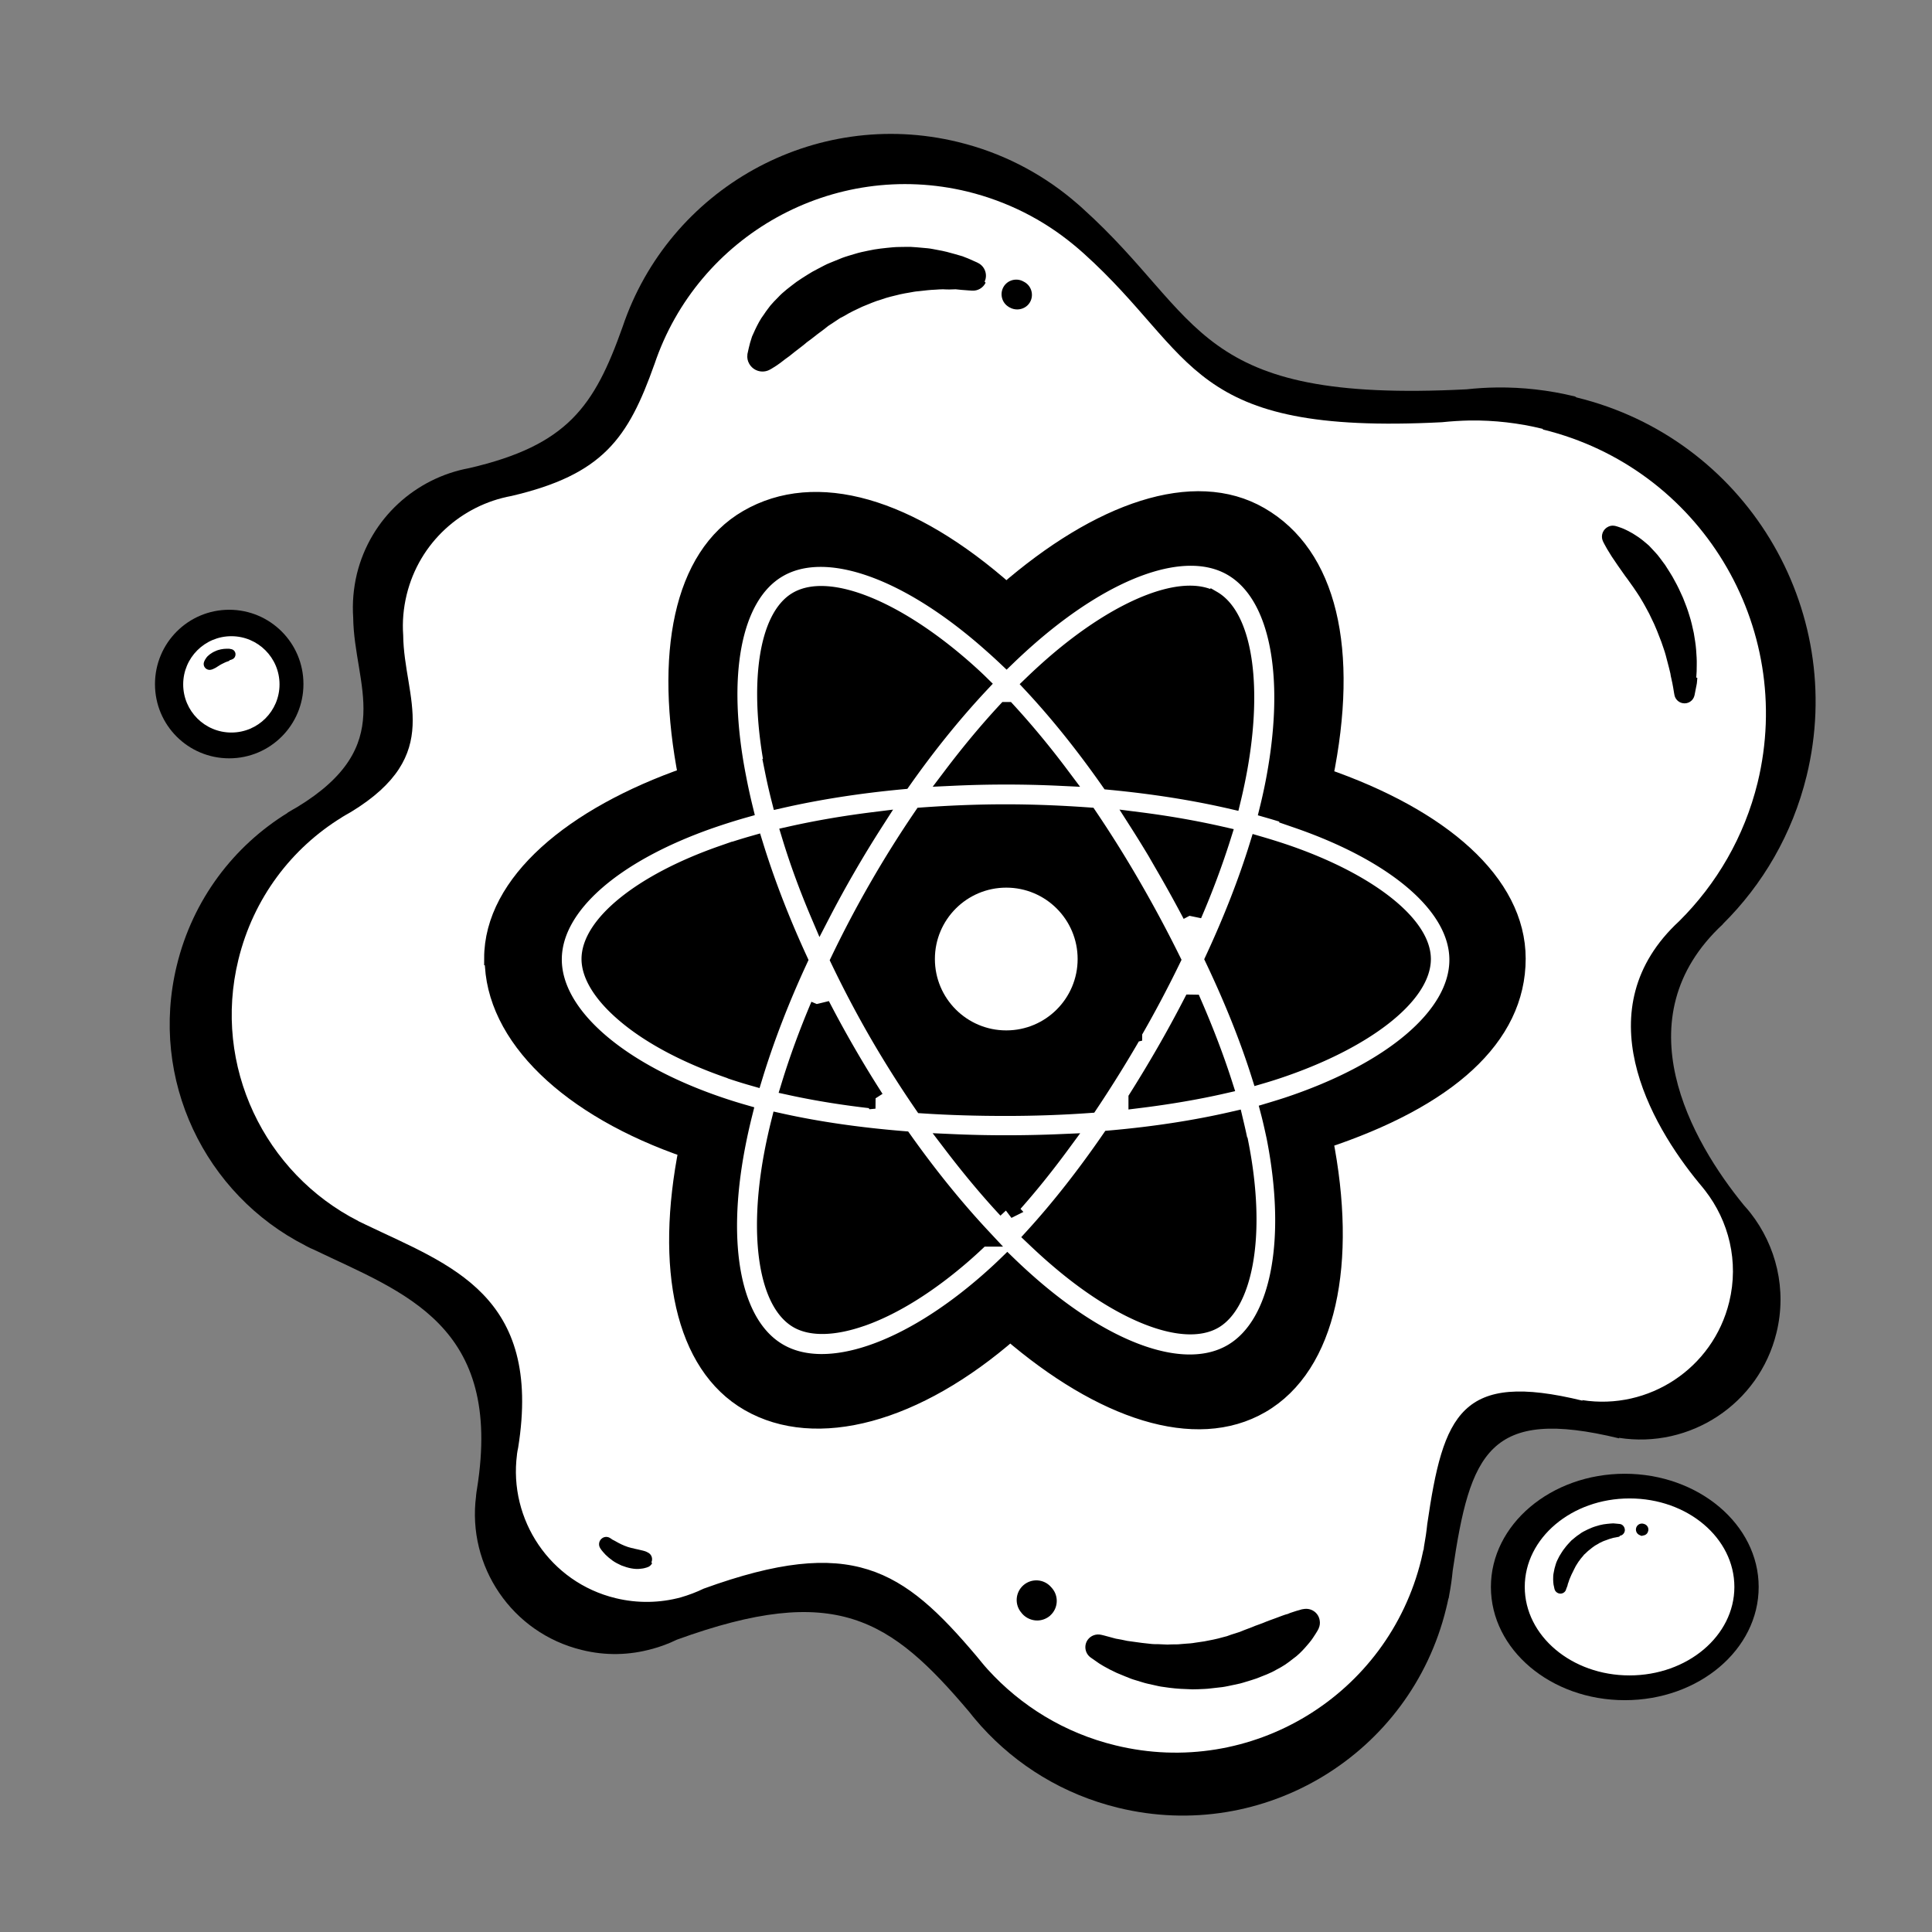 <svg xmlns="http://www.w3.org/2000/svg" width="100" height="100" xmlns:xlink="http://www.w3.org/1999/xlink">
  <rect width="100%" height="100%" fill="#808080" stroke="none"/>
  <path fill="none" d="M-1-1h102v102H-1z"/>
  <g fill="hsl(171, 100%, 41%)">
    <path d="M15.706 35.403c0-2.122-1.72-3.842-3.842-3.842s-3.842 1.72-3.842 3.85 1.72 3.84 3.842 3.84 3.842-1.72 3.842-3.84m68.4 40.87c-3.832 0-6.937 2.63-6.937 5.86 0 3.24 3.1 5.86 6.93 5.86 3.83 0 6.93-2.62 6.93-5.86 0-3.23-3.11-5.86-6.94-5.86m-.95 2.59" clip-path="url(#a)"/>
    <path d="M81.516 20.52c-1.354-.33-2.71-.48-4.04-.464h-.02c-.52.006-1.037.04-1.55.095-14.174.73-13.563-3.68-19.855-9.35-.08-.08-.18-.16-.27-.24l-.33-.28c-1.65-1.36-3.63-2.39-5.86-2.93-7.46-1.82-14.97 2.43-17.37 9.58-1.46 4.11-2.85 6.12-7.94 7.3-2.76.51-5.1 2.58-5.81 5.48-.18.76-.24 1.51-.19 2.25.04 3.5 2.33 6.64-2.91 9.82-.16.09-.32.18-.48.28l-.01.01h.01c-2.78 1.71-4.91 4.48-5.74 7.9-1.44 5.91 1.46 11.86 6.66 14.5h-.01c.04.02.07.03.1.05.11.06.22.11.34.16 4.66 2.24 9.81 3.88 8.45 12.37-.02.12-.04.24-.05.36v.03c-.47 3.62 1.85 7.08 5.47 7.96 1.24.31 2.48.27 3.63-.05h.01c.44-.12.87-.28 1.28-.48 8.23-2.99 11.06-1.08 15.14 3.74.2.26.41.5.62.74l.01.01c1.82 2.01 4.24 3.52 7.08 4.21 7.54 1.84 15.13-2.78 16.97-10.31.05-.18.08-.36.12-.53l.01.01.03-.18c.08-.42.14-.84.18-1.26.9-6.11 1.87-8.49 8.62-6.85l-.02-.03c3.68.58 7.26-1.75 8.16-5.44.55-2.24-.02-4.5-1.34-6.19-.11-.14-.22-.27-.34-.4-2.71-3.31-6.36-9.68-1.09-14.56h-.01c2.06-2.04 3.6-4.65 4.34-7.67 2.12-8.7-3.21-17.47-11.91-19.59m8.7 13.82" clip-path="url(#a)"/>
  </g>
  <g fill="white">
    <defs stroke="white" stroke-width="0" transform="translate(.425 .18)">
      <path id="b" d="M0 0h100v100H0z"/>
    </defs>
    <clipPath id="a" stroke="transparent" stroke-width="0" transform="translate(.425 .18)">
      <use x="-2.347" y="2.698" xlink:href="#b"/>
    </clipPath>
    <path d="M14.468 35.423c0-1.377-1.116-2.493-2.493-2.493s-2.493 1.116-2.493 2.493 1.116 2.493 2.493 2.493 2.493-1.116 2.493-2.493m-2.602-1.218l-.064.024c-.1.03-.224.09-.34.15-.115.06-.216.14-.31.19-.09.05-.174.08-.174.08l-.036.01c-.162.05-.334-.04-.386-.2-.015-.05-.018-.1-.01-.14 0 0 .02-.12.117-.25.046-.07.114-.14.195-.2.082-.06.177-.12.276-.16.1-.05.204-.08.303-.1.1-.02.194-.03.274-.03h.12c.04 0 .07 0 .08.01l.06.01c.16.03.25.19.21.34-.02.1-.1.17-.19.2l-.06.02c-.02 0-.04.01-.05.02m72.46 43.38c-2.99 0-5.42 2.05-5.42 4.58 0 2.53 2.43 4.58 5.42 4.58 3 0 5.43-2.05 5.43-4.58 0-2.53-2.42-4.58-5.42-4.58m-.54 1.98l-.2.04-.11.02-.1.03c-.07.02-.15.04-.24.08l-.14.05c-.05.02-.1.04-.15.07-.05.02-.1.04-.15.08l-.16.09c-.1.07-.2.14-.29.22-.1.07-.18.17-.28.25-.07.1-.17.19-.23.29-.08.09-.13.2-.2.3-.05.11-.11.2-.15.3-.02.05-.05.09-.07.14-.02.04-.04.09-.06.14-.04.08-.07.17-.09.24l-.04.11-.02.09c-.04.11-.07.18-.07.18l-.01.04c-.07.16-.25.23-.41.16-.09-.04-.16-.12-.18-.21 0 0-.02-.08-.05-.23-.01-.08-.02-.17-.02-.27 0-.11 0-.23.03-.36l.04-.2.06-.21c.04-.15.12-.29.19-.43.09-.14.17-.29.28-.42.1-.14.22-.26.34-.39.14-.11.26-.23.41-.32.13-.11.29-.18.43-.25.15-.07.29-.13.43-.17l.208-.06.19-.04c.12-.02.25-.03.353-.04l.15-.01.11.01.21.02c.17.01.29.17.28.34-.017.14-.12.25-.25.27m1.16.01c-.04 0-.08-.01-.117-.03l-.02-.01c-.16-.06-.24-.24-.18-.4.06-.16.24-.24.4-.18l.03.01c.16.06.24.24.17.4-.04.12-.16.19-.28.19M79.86 22.2c-1.26-.31-2.52-.45-3.765-.436h-.02c-.48.01-.96.04-1.44.09-13.23.68-12.66-3.44-18.53-8.726l-.25-.22c-.1-.09-.203-.17-.31-.26-1.542-1.27-3.39-2.22-5.463-2.73-6.96-1.69-13.972 2.27-16.21 8.94l-.003.004c-1.36 3.83-2.66 5.7-7.4 6.81-2.57.47-4.76 2.4-5.42 5.11-.17.7-.23 1.403-.18 2.09.03 3.26 2.17 6.19-2.71 9.16-.15.082-.3.17-.45.26l-.01.01c-2.6 1.595-4.58 4.174-5.36 7.37-1.35 5.51 1.36 11.062 6.21 13.53h-.01l.09.042.31.15c4.34 2.086 9.15 3.616 7.88 11.54-.03.11-.04.223-.06.335v.02c-.44 3.37 1.72 6.61 5.1 7.43 1.15.28 2.31.25 3.38-.04.41-.12.81-.27 1.18-.45 7.68-2.79 10.32-1.01 14.125 3.49.19.23.38.47.58.69l.01.01c1.7 1.87 3.96 3.28 6.6 3.92 7.03 1.72 14.11-2.59 15.83-9.62.04-.16.07-.33.11-.5l.01.01.02-.17c.072-.39.13-.78.17-1.17.83-5.71 1.74-7.93 8.04-6.39l-.02-.03c3.44.54 6.772-1.64 7.61-5.08.51-2.09-.02-4.19-1.25-5.77-.1-.13-.2-.25-.31-.38-2.537-3.08-5.94-9.03-1.02-13.57 1.92-1.91 3.36-4.35 4.05-7.16 1.97-8.12-3-16.3-11.12-18.28m-46.1 58.68c-.04.08-.1.14-.17.18 0 0-.17.09-.44.11-.14.02-.3.01-.467-.02-.17-.03-.34-.086-.51-.15-.08-.04-.166-.08-.245-.12-.08-.04-.152-.09-.223-.138-.14-.1-.26-.205-.357-.3-.045-.047-.09-.098-.127-.14l-.09-.11-.06-.09c-.11-.175-.06-.406.11-.518.13-.09.29-.08.41 0l.09.06c.02.02.06.04.09.05l.11.06c.17.1.39.21.63.29.06.01.12.04.18.05.06.01.12.02.17.04.11.02.22.05.31.07.09.02.17.04.23.06s.09.04.09.04l.04.02c.2.09.28.32.19.52m17.3-66.24c-.13.27-.41.43-.7.41 0 0-.21-.01-.56-.04l-.29-.03c-.1 0-.2.01-.31.01-.11 0-.22 0-.34-.01-.13 0-.26.01-.4.02s-.28.01-.42.03c-.15.02-.3.03-.45.05-.16.01-.31.04-.47.07-.16.03-.32.05-.48.09-.32.08-.66.15-.98.27-.33.09-.65.24-.98.37-.32.15-.63.29-.92.47l-.23.12-.21.14c-.14.09-.28.18-.41.27-.25.21-.51.38-.74.57-.11.093-.24.18-.35.262-.11.09-.21.18-.32.26-.22.16-.41.32-.58.454l-.26.19c-.08.06-.15.12-.22.17-.14.1-.25.18-.34.23-.08.053-.13.08-.13.08l-.09.05c-.38.2-.85.06-1.06-.32-.08-.14-.11-.3-.09-.46 0 0 0-.06.03-.16.02-.11.06-.26.11-.46.03-.095.06-.204.1-.32l.16-.354c.12-.25.262-.54.47-.81.094-.15.21-.29.32-.44.12-.14.25-.28.394-.42.27-.295.61-.54.95-.8.17-.12.36-.24.55-.36.09-.057.19-.12.28-.17l.3-.16c.2-.1.4-.22.61-.3.213-.09.426-.17.64-.26.215-.08.44-.14.655-.206.22-.07.44-.114.66-.16.44-.1.88-.14 1.3-.18.22-.02.43-.014.63-.02s.41 0 .6.02l.56.05c.19.017.36.06.52.087.17.03.32.06.48.1.16.04.3.08.44.12l.38.11c.11.04.19.08.28.11.33.14.51.23.51.23.36.17.52.606.35.97m1.25 1.31c-.36-.21-.48-.68-.27-1.04.21-.36.68-.48 1.04-.27l.055.03c.36.21.48.68.27 1.04-.14.24-.4.37-.66.37-.13 0-.27-.033-.39-.104l-.06-.03zm2.14 67.74c-.2.17-.44.25-.67.25-.28 0-.57-.12-.77-.344l-.04-.05c-.37-.42-.325-1.06.095-1.43.422-.37 1.062-.33 1.43.09l.045.05c.37.42.33 1.06-.09 1.43m13.9.67s-.02.04-.07.13c-.05.08-.12.2-.23.36-.05.07-.11.16-.18.24-.07.09-.15.17-.23.268-.17.187-.37.397-.63.578-.12.1-.25.19-.39.29-.14.09-.29.18-.45.26-.31.186-.67.314-1.03.456-.186.068-.38.12-.57.18-.1.03-.19.06-.29.084l-.3.065c-.2.04-.4.09-.61.12-.206.02-.41.05-.62.07-.205.027-.41.03-.62.04-.205.01-.41.01-.615-.006-.41-.01-.804-.05-1.19-.11-.19-.02-.38-.07-.56-.11-.18-.04-.36-.075-.53-.13l-.49-.15c-.154-.047-.3-.12-.44-.17l-.41-.17c-.13-.06-.25-.12-.37-.18l-.31-.17c-.09-.05-.16-.1-.23-.14-.276-.19-.43-.3-.43-.3-.3-.21-.37-.625-.16-.92.16-.225.44-.32.7-.26 0 0 .186.04.5.13.08.02.17.05.26.07.09.015.18.03.28.05.1.02.204.04.31.065l.364.05c.25.04.52.07.81.1.14.02.29.02.44.02.15 0 .3.02.46.02.15-.01.31-.01.47-.01.16 0 .32-.03.48-.035.16-.01.32-.02.48-.05.16-.03.32-.04.48-.07.32-.06.638-.12.946-.21l.23-.06.22-.08c.15-.05.3-.09.44-.14.28-.12.56-.21.814-.32.13-.05.26-.09.383-.14.12-.05.24-.1.354-.14.24-.08.45-.17.65-.24.1-.036.194-.07.284-.09.09-.04.17-.07.24-.09.15-.05.27-.09.36-.11.09-.03.14-.04.14-.04l.08-.013c.39-.07.76.18.83.57.03.15.01.3-.05.43m19.6-49.2l-.025.28c-.01.08-.03.15-.04.21l-.08.41c-.06.288-.34.47-.623.41-.22-.043-.38-.22-.417-.42 0 0-.03-.15-.07-.41-.02-.064-.02-.14-.04-.213-.02-.07-.03-.15-.05-.23-.02-.08-.04-.17-.05-.26l-.07-.29c-.05-.202-.11-.42-.17-.65-.06-.23-.15-.46-.23-.703-.098-.234-.18-.484-.29-.73-.098-.25-.23-.484-.34-.73-.13-.234-.25-.475-.39-.7-.13-.23-.28-.44-.42-.65-.15-.2-.28-.404-.426-.59l-.38-.54-.32-.472c-.09-.15-.17-.28-.24-.39-.13-.22-.2-.37-.2-.37l-.02-.04c-.125-.29.004-.62.29-.75.12-.058.25-.06.37-.03 0 0 .16.04.43.15.14.06.29.14.464.24.17.104.364.23.55.385.1.08.193.16.293.25.09.1.183.19.28.3.1.103.19.21.28.333l.27.364c.16.26.343.52.49.81.16.28.295.58.43.88.12.3.24.605.33.914.1.3.163.61.23.91.05.3.1.59.12.86.02.28.04.54.033.78 0 .24-.005.47-.025.67" clip-path="url(#a)"/>
  </g>
  <g stroke="null">
    <path fill="hsl(171, 100%, 41%)" d="M25.588 49.62c0 3.993 3.9 7.722 10.05 9.824-1.23 6.18-.22 11.163 3.145 13.104 3.46 1.996 8.615.615 13.507-3.662 4.77 4.104 9.59 5.72 12.953 3.772 3.456-2 4.507-7.32 3.246-13.695 6.4-2.118 9.98-5.297 9.98-9.344 0-3.91-3.91-7.28-9.98-9.37 1.36-6.64.21-11.5-3.3-13.52-3.38-1.95-8.26-.25-13.1 3.96-5.04-4.47-9.87-5.84-13.37-3.81-3.38 1.95-4.34 7.02-3.11 13.32-5.94 2.07-10.05 5.52-10.05 9.41z"/>
    <path fill="white" d="M67.218 42.328a31.463 31.463 0 0 0-1.512-.476 28.58 28.58 0 0 0 .233-1.03c1.14-5.557.39-10.033-2.16-11.506-2.45-1.413-6.46.06-10.51 3.582a31.416 31.416 0 0 0-1.17 1.073 28.597 28.597 0 0 0-.78-.71c-4.24-3.76-8.5-5.35-11.05-3.87-2.45 1.42-3.18 5.63-2.14 10.89a31.37 31.37 0 0 0 .34 1.56c-.6.17-1.19.36-1.74.55-4.97 1.74-8.15 4.45-8.15 7.27 0 2.91 3.41 5.83 8.59 7.6a26.698 26.698 0 0 0 1.27.4 30.725 30.725 0 0 0-.37 1.68c-.99 5.18-.22 9.28 2.22 10.69 2.52 1.46 6.75-.04 10.87-3.64.32-.28.65-.58.98-.9a30.835 30.835 0 0 0 1.27 1.16c3.99 3.44 7.93 4.82 10.37 3.41 2.52-1.46 3.33-5.87 2.27-11.24-.09-.41-.18-.83-.29-1.25.3-.09.59-.18.87-.27 5.38-1.78 8.89-4.67 8.89-7.62 0-2.83-3.28-5.56-8.35-7.31z"/>
    <path fill="hsl(171, 100%, 41%)" d="M66.05 55.352c-.257.085-.52.167-.79.246-.594-1.88-1.396-3.882-2.378-5.95.937-2.018 1.708-3.993 2.286-5.863.48.14.947.286 1.397.44 4.346 1.497 6.997 3.71 6.997 5.413 0 1.816-2.863 4.173-7.512 5.714zm-1.93 3.822c.47 2.374.538 4.52.227 6.2-.28 1.507-.843 2.512-1.538 2.915-1.48.85-4.65-.26-8.06-3.2-.4-.34-.79-.7-1.19-1.08 1.32-1.45 2.64-3.13 3.93-5 2.27-.2 4.41-.53 6.36-.98.09.38.18.76.25 1.13zM44.614 68.14c-1.446.512-2.598.526-3.294.125-1.483-.855-2.1-4.153-1.26-8.578a28.79 28.79 0 0 1 .344-1.56c1.924.426 4.054.732 6.33.917 1.3 1.83 2.66 3.51 4.032 4.98a24.707 24.707 0 0 1-.895.825c-1.82 1.59-3.64 2.72-5.25 3.29zm-6.775-12.8c-2.29-.782-4.19-1.8-5.48-2.91-1.17-.997-1.76-1.988-1.76-2.792 0-1.71 2.55-3.89 6.8-5.374a28.95 28.95 0 0 1 1.61-.51c.59 1.913 1.36 3.912 2.29 5.933-.95 2.052-1.73 4.082-2.32 6.016a24.717 24.717 0 0 1-1.16-.362zm2.27-15.458c-.89-4.512-.3-7.915 1.18-8.768 1.57-.91 5.04.387 8.7 3.64.23.206.47.424.7.65-1.37 1.464-2.72 3.133-4 4.95-2.21.205-4.33.534-6.27.975a29.418 29.418 0 0 1-.33-1.45zm20.26 5.002a63.81 63.81 0 0 0-1.43-2.35c1.5.19 2.93.442 4.28.75-.41 1.297-.91 2.654-1.51 4.044a69.93 69.93 0 0 0-1.35-2.444zm-8.26-8.047c.92 1.003 1.85 2.122 2.76 3.337a59.084 59.084 0 0 0-5.55-.002c.91-1.203 1.84-2.32 2.78-3.335zm-8.32 8.06a59.29 59.29 0 0 0-1.33 2.43c-.59-1.386-1.09-2.748-1.49-4.064 1.34-.3 2.77-.545 4.26-.73a58.99 58.99 0 0 0-1.44 2.365zm1.48 11.99c-1.54-.17-2.99-.403-4.33-.695.41-1.34.92-2.73 1.52-4.146a58.928 58.928 0 0 0 1.33 2.43 59.297 59.297 0 0 0 1.47 2.412zm6.88 5.694c-.95-1.02-1.9-2.16-2.83-3.38.9.04 1.81.06 2.74.06.95 0 1.9-.02 2.83-.06-.92 1.25-1.84 2.38-2.76 3.39zm9.57-10.6c.62 1.43 1.15 2.82 1.57 4.13-1.36.31-2.84.56-4.38.75a70.162 70.162 0 0 0 1.44-2.39 63.738 63.738 0 0 0 1.36-2.49zm-3.1 1.49a65.785 65.785 0 0 1-2.26 3.64c-1.4.1-2.84.15-4.31.15-1.46 0-2.88-.04-4.25-.13a56.913 56.913 0 0 1-2.3-3.64 56.4 56.4 0 0 1-2-3.79 56.927 56.927 0 0 1 2-3.79 56.384 56.384 0 0 1 2.27-3.62c1.39-.1 2.83-.16 4.27-.16 1.45 0 2.89.06 4.28.16a60.427 60.427 0 0 1 2.26 3.62 65.772 65.772 0 0 1 2.02 3.77 60.448 60.448 0 0 1-2.02 3.8zm4.13-22.4c1.57.91 2.18 4.57 1.19 9.36a26.508 26.508 0 0 1-.21.94c-1.95-.45-4.07-.78-6.28-.99-1.29-1.84-2.63-3.51-3.97-4.95a29.5 29.5 0 0 1 1.08-.99c3.47-3.02 6.71-4.21 8.18-3.36z"/>
    <path fill="white" d="M52.084 45.444c2.317 0 4.194 1.878 4.194 4.194 0 2.317-1.877 4.195-4.194 4.195-2.316 0-4.194-1.878-4.194-4.195 0-2.316 1.878-4.194 4.194-4.194"/>
  </g>
</svg>
